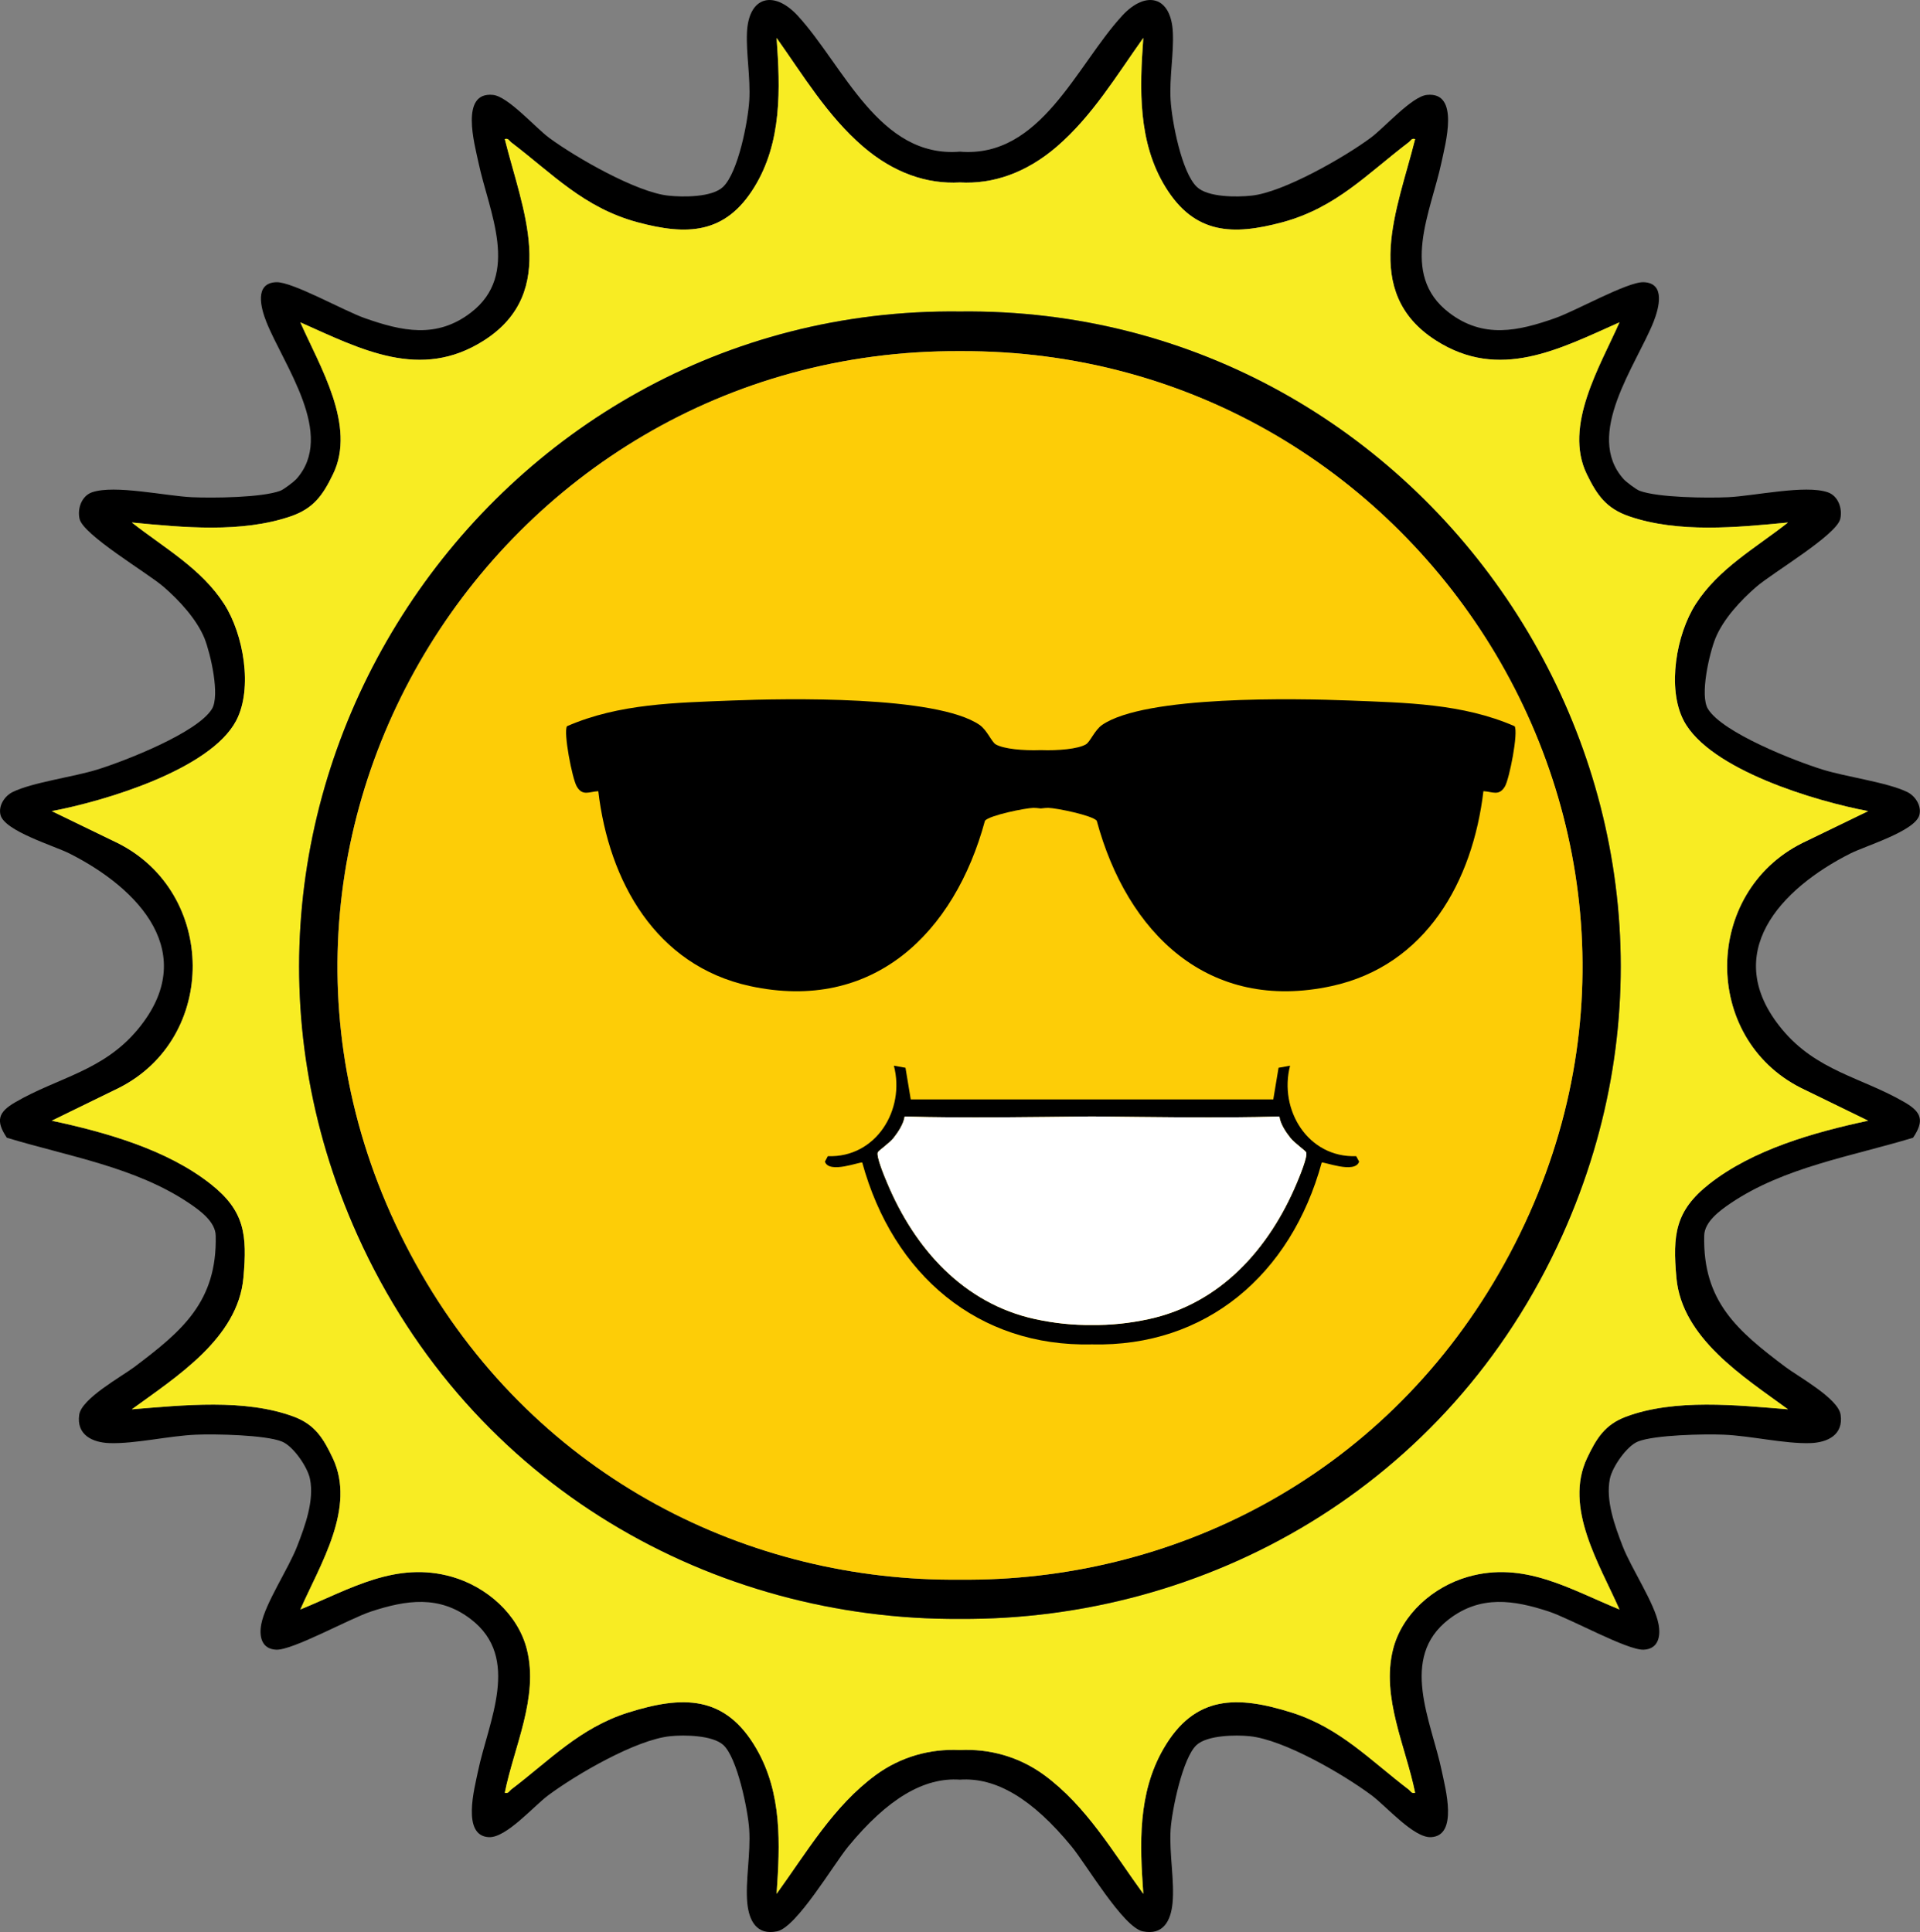 <?xml version="1.0" encoding="UTF-8"?>
<svg id="Layer_2" data-name="Layer 2" xmlns="http://www.w3.org/2000/svg" viewBox="0 0 230 231.48">
  <rect x="0" y="0" width="230" height="231.48" fill="#808080" stroke="none"/>
  <defs>
    <style>
      .cls-1 {
        fill: #f8ec23;
      }

      .cls-2 {
        fill: #fdcd07;
      }

      .cls-3 {
        fill: #fff;
      }
    </style>
  </defs>
  <g id="sun">
    <g>
      <path d="M207.3,144.17c6.43-4.35,14.57-5.64,21.87-7.86,1.37-2.04,1.03-3.07-1.02-4.25-5.11-2.98-10.54-3.72-14.7-8.77-7.46-9.04-.15-16.83,8.22-21.04,1.85-.93,7.78-2.69,8.26-4.62.27-1.08-.48-2.26-1.46-2.74-2.41-1.17-7.31-1.8-10.18-2.7-3.28-1.02-11.94-4.4-13.69-7.25-1-1.62.16-6.64.89-8.46.93-2.3,3.04-4.57,4.92-6.19,1.93-1.67,9.6-6.19,10.04-8.13.28-1.24-.25-2.75-1.5-3.18-2.69-.93-8.83.45-11.95.59-2.5.11-8.36.06-10.59-.77-.4-.14-1.62-1.07-1.9-1.38-4.8-5.33,1.51-13.68,3.58-18.88.62-1.59,1.48-4.63-1.19-4.73-1.91-.08-8.2,3.47-10.59,4.3-4.47,1.58-8.63,2.49-12.73-.65-6-4.59-2.15-12.11-.9-18.02.45-2.17,2.23-8.47-1.74-8.07-1.81.18-5.11,3.94-6.74,5.14-3.16,2.34-10.46,6.53-14.27,6.93-1.74.19-5.26.22-6.57-1.06-1.82-1.76-2.98-7.87-3.13-10.38-.16-2.7.39-5.57.27-8.1-.19-4.34-3.21-5.12-6.07-2.02-5.5,5.97-9.74,17.09-19.44,16.29-9.69.8-13.94-10.32-19.43-16.29-2.87-3.1-5.89-2.32-6.08,2.02-.11,2.53.43,5.4.28,8.1-.15,2.51-1.32,8.62-3.13,10.38-1.32,1.28-4.83,1.25-6.57,1.06-3.82-.4-11.11-4.59-14.28-6.93-1.63-1.2-4.92-4.96-6.73-5.14-3.97-.4-2.2,5.9-1.74,8.07,1.24,5.91,5.09,13.43-.91,18.02-4.09,3.14-8.25,2.23-12.72.65-2.39-.83-8.69-4.38-10.59-4.3-2.67.1-1.82,3.14-1.19,4.73,2.06,5.2,8.38,13.55,3.58,18.88-.29.31-1.51,1.24-1.9,1.38-2.23.83-8.1.88-10.59.77-3.12-.14-9.26-1.52-11.96-.59-1.24.43-1.78,1.94-1.5,3.18.44,1.94,8.11,6.46,10.05,8.13,1.88,1.62,3.98,3.89,4.92,6.19.72,1.82,1.88,6.84.89,8.46-1.75,2.85-10.42,6.23-13.7,7.25-2.87.9-7.77,1.53-10.17,2.7-.98.48-1.73,1.66-1.46,2.74.47,1.93,6.4,3.69,8.25,4.62,8.37,4.21,15.69,12,8.23,21.04-4.17,5.05-9.59,5.79-14.71,8.77-2.04,1.18-2.38,2.21-1.01,4.25,7.3,2.22,15.43,3.51,21.86,7.86,1.29.87,3.12,2.2,3.16,3.86.19,7.92-4.03,11.44-9.72,15.73-1.58,1.19-6.34,3.79-6.63,5.74-.35,2.41,1.58,3.34,3.67,3.4,3.08.09,7.1-.88,10.33-1.01,2.27-.1,8.3.02,10.28.82,1.35.54,3.07,3.04,3.36,4.46.54,2.6-.59,5.66-1.53,8.08-1.05,2.72-3.82,6.82-4.3,9.34-.28,1.47.03,2.98,1.79,3.06,1.96.08,8.78-3.72,11.34-4.57,4.23-1.39,8.19-1.99,11.97.91,6.06,4.64,2.1,12.26.86,18.23-.41,2-1.99,7.74,1.31,7.89,2.08.09,5.37-3.73,7.11-5.02,3.38-2.51,10.51-6.67,14.63-7.08,1.66-.17,5.03-.12,6.33,1.05,1.68,1.52,2.97,7.85,3.11,10.14.19,2.84-.48,6.2-.23,8.81.21,2.11,1.12,3.89,3.57,3.38,2.34-.48,6.74-7.99,8.52-10.16,4.71-5.73,9.08-8.31,13.38-8.01,4.31-.3,8.68,2.28,13.38,8.01,1.78,2.17,6.18,9.68,8.52,10.16,2.46.51,3.37-1.27,3.57-3.38.26-2.61-.41-5.97-.23-8.81.15-2.29,1.44-8.62,3.12-10.14,1.29-1.17,4.66-1.22,6.33-1.05,4.12.41,11.25,4.57,14.62,7.08,1.74,1.29,5.04,5.11,7.11,5.02,3.31-.15,1.72-5.89,1.31-7.89-1.23-5.97-5.2-13.59.86-18.23,3.79-2.9,7.75-2.3,11.97-.91,2.57.85,9.38,4.65,11.35,4.57,1.75-.08,2.06-1.59,1.78-3.06-.47-2.52-3.24-6.62-4.3-9.34-.93-2.42-2.06-5.48-1.53-8.08.29-1.42,2.02-3.92,3.36-4.46,1.98-.8,8.01-.92,10.28-.82,3.23.13,7.26,1.1,10.34,1.01,2.09-.06,4.02-.99,3.66-3.4-.28-1.95-5.05-4.55-6.63-5.74-5.69-4.29-9.9-7.81-9.71-15.73.04-1.66,1.87-2.99,3.15-3.86ZM200.82,153.08c.65,7.26,8.07,11.89,13.37,15.77-6.12-.49-13.55-1.31-19.43.89-2.51.95-3.52,2.59-4.64,4.95-2.81,5.94,1.5,12.73,3.88,18.14-5.98-2.44-11.44-5.84-18.17-3.91-4.12,1.18-7.9,4.46-8.96,8.71-1.43,5.72,1.53,11.62,2.65,17.16-.44.12-.5-.18-.76-.38-4.59-3.49-8.25-7.4-14-9.22-6.56-2.07-11.65-2.13-15.38,4.32-3.1,5.36-2.85,11.41-2.42,17.39-3.62-4.98-6.81-10.52-11.88-14.24-3.01-2.2-6.57-3.17-10.09-2.99-3.52-.18-7.08.79-10.08,2.99-5.07,3.72-8.27,9.26-11.88,14.24.42-5.98.68-12.03-2.42-17.39-3.73-6.45-8.83-6.39-15.39-4.32-5.75,1.82-9.4,5.73-14,9.22-.25.2-.32.5-.75.38,1.11-5.54,4.08-11.44,2.65-17.16-1.06-4.25-4.85-7.53-8.96-8.71-6.73-1.93-12.2,1.47-18.18,3.91,2.38-5.41,6.7-12.2,3.88-18.14-1.12-2.36-2.12-4-4.64-4.95-5.87-2.2-13.31-1.38-19.43-.89,5.31-3.88,12.72-8.51,13.37-15.77.46-5.12.17-8-3.92-11.22-5.24-4.14-12.59-6.21-19.04-7.59l8.05-3.93c11.89-6.01,11.72-23.38-.15-29.33l-7.9-3.83c6.2-1.16,19.01-4.95,22.1-10.85,2.02-3.87.87-10.36-1.45-13.97-2.75-4.27-7.21-6.73-11.06-9.76,6.12.59,13.15,1.29,19.07-.75,2.71-.94,3.82-2.52,5.04-5.05,2.81-5.78-1.6-12.92-3.92-18.18,7.26,3.23,14.4,7.03,22,2.17,9.08-5.81,4.53-15.89,2.49-24.13.43-.12.5.18.75.38,5.02,3.82,8.72,7.85,15.15,9.59,5.95,1.6,10.51,1.44,13.98-4.19,3.33-5.39,3.13-11.79,2.68-17.9,3.21,4.53,6.08,9.33,10.34,13.01,3.69,3.18,7.69,4.53,11.62,4.31,3.94.22,7.94-1.13,11.63-4.31,4.25-3.68,7.12-8.48,10.34-13.01-.45,6.11-.66,12.51,2.67,17.9,3.48,5.63,8.03,5.79,13.99,4.19,6.43-1.74,10.12-5.77,15.14-9.59.26-.2.32-.5.76-.38-2.04,8.24-6.6,18.32,2.49,24.13,7.6,4.86,14.73,1.06,21.99-2.17-2.32,5.26-6.72,12.4-3.92,18.18,1.23,2.53,2.34,4.11,5.05,5.05,5.92,2.04,12.94,1.34,19.06.75-3.84,3.03-8.3,5.49-11.05,9.76-2.33,3.61-3.47,10.1-1.45,13.97,3.08,5.9,15.89,9.69,22.1,10.85l-7.9,3.83c-11.88,5.95-12.05,23.32-.16,29.33l8.06,3.93c-6.46,1.38-13.8,3.45-19.05,7.59-4.08,3.22-4.38,6.1-3.92,11.22Z"/>
      <path class="cls-1" d="M204.74,141.86c5.25-4.14,12.59-6.21,19.05-7.59l-8.06-3.93c-11.89-6.01-11.72-23.38.16-29.33l7.9-3.83c-6.21-1.16-19.02-4.95-22.1-10.85-2.02-3.87-.88-10.36,1.45-13.97,2.75-4.27,7.21-6.73,11.05-9.76-6.12.59-13.14,1.29-19.06-.75-2.71-.94-3.82-2.52-5.05-5.05-2.8-5.78,1.6-12.92,3.92-18.18-7.26,3.23-14.39,7.03-21.99,2.17-9.09-5.81-4.53-15.89-2.49-24.13-.44-.12-.5.18-.76.38-5.02,3.82-8.71,7.85-15.14,9.59-5.96,1.6-10.51,1.44-13.99-4.19-3.33-5.39-3.12-11.79-2.67-17.9-3.22,4.53-6.09,9.33-10.34,13.01-3.69,3.18-7.69,4.53-11.63,4.31-3.93.22-7.93-1.13-11.62-4.31-4.26-3.68-7.13-8.48-10.34-13.01.45,6.11.65,12.51-2.68,17.9-3.47,5.63-8.03,5.79-13.98,4.19-6.43-1.74-10.13-5.77-15.15-9.59-.25-.2-.32-.5-.75-.38,2.04,8.24,6.59,18.32-2.49,24.13-7.6,4.86-14.74,1.06-22-2.17,2.32,5.26,6.73,12.4,3.92,18.18-1.22,2.53-2.33,4.11-5.04,5.05-5.92,2.04-12.95,1.34-19.07.75,3.85,3.03,8.31,5.49,11.06,9.76,2.32,3.61,3.47,10.1,1.45,13.97-3.09,5.9-15.9,9.69-22.1,10.85l7.9,3.83c11.87,5.95,12.04,23.32.15,29.33l-8.05,3.93c6.45,1.38,13.8,3.45,19.04,7.59,4.09,3.22,4.38,6.1,3.92,11.22-.65,7.26-8.06,11.89-13.37,15.77,6.12-.49,13.56-1.31,19.43.89,2.52.95,3.52,2.59,4.64,4.95,2.82,5.94-1.5,12.73-3.88,18.14,5.98-2.44,11.45-5.84,18.18-3.91,4.11,1.18,7.9,4.46,8.96,8.71,1.43,5.72-1.54,11.62-2.65,17.16.43.12.5-.18.75-.38,4.6-3.49,8.25-7.4,14-9.22,6.56-2.07,11.66-2.13,15.39,4.32,3.1,5.36,2.84,11.41,2.42,17.39,3.61-4.98,6.81-10.52,11.88-14.24,3-2.2,6.56-3.17,10.08-2.99,3.52-.18,7.08.79,10.09,2.99,5.07,3.72,8.26,9.26,11.88,14.24-.43-5.98-.68-12.03,2.42-17.39,3.73-6.45,8.82-6.39,15.38-4.32,5.75,1.82,9.41,5.73,14,9.22.26.2.32.5.76.38-1.12-5.54-4.08-11.44-2.65-17.16,1.06-4.25,4.84-7.53,8.96-8.71,6.73-1.93,12.19,1.47,18.17,3.91-2.38-5.41-6.69-12.2-3.88-18.14,1.12-2.36,2.13-4,4.64-4.95,5.88-2.2,13.31-1.38,19.43-.89-5.3-3.88-12.72-8.51-13.37-15.77-.46-5.12-.16-8,3.92-11.22ZM187.15,148c-13.66,30.33-42.87,46.16-72.16,45.96-29.29.2-58.5-15.63-72.16-45.96-23.62-52.47,15.57-111.35,72.16-110.68,56.6-.67,95.79,58.21,72.16,110.68Z"/>
      <path d="M114.99,37.32c-56.59-.67-95.78,58.21-72.16,110.68,13.66,30.33,42.87,46.16,72.16,45.96,29.29.2,58.5-15.63,72.16-45.96,23.63-52.47-15.56-111.35-72.16-110.68ZM179.57,152.52c-14.2,24.68-39.42,37-64.58,36.74-25.15.26-50.37-12.06-64.57-36.74-28.81-50.08,8.3-110.73,64.57-110.45,56.27-.28,93.39,60.37,64.58,110.45Z"/>
      <path class="cls-2" d="M179.58,152.52c-14.2,24.68-39.42,37-64.58,36.74-25.15.26-50.37-12.06-64.57-36.74-28.81-50.08,8.3-110.73,64.57-110.45,56.27-.28,93.39,60.37,64.58,110.45Z"/>
      <path d="M180.28,94.22c-.71,1.2-1.48.63-2.58.57-1.28,10.8-6.87,20.89-18.18,23.35-14.78,3.21-24.51-6.37-28.14-19.81-.55-.65-4.84-1.52-5.8-1.54-.21,0-.52.02-.9.07-.37-.05-.68-.07-.89-.07-.96.02-5.26.89-5.8,1.54-3.64,13.44-13.37,23.02-28.15,19.81-11.3-2.46-16.9-12.55-18.17-23.35-1.1.06-1.88.63-2.58-.57-.54-.93-1.62-6.47-1.17-7.21,6.25-2.73,13.08-2.81,19.77-3.08,6.41-.25,24.49-.62,29.65,2.92.92.64,1.44,2.05,1.95,2.34.96.54,3.26.76,5.39.68,2.13.08,4.44-.14,5.39-.68.52-.29,1.04-1.7,1.96-2.34,5.15-3.54,23.23-3.17,29.64-2.92,6.69.27,13.53.35,19.77,3.08.46.74-.62,6.28-1.16,7.21Z"/>
      <g>
        <path d="M162.46,138.52c-5.78.21-9.29-5.56-7.92-10.84l-1.38.25-.63,3.79h-43.43l-.63-3.79-1.39-.25c1.38,5.28-2.14,11.05-7.91,10.84l-.35.65c.48,1.52,4.29-.04,4.47.12,3.7,13.48,13.91,22.11,27.52,21.78,13.61.33,23.83-8.3,27.52-21.78.18-.16,4,1.4,4.48-.12l-.35-.65ZM155.35,141.73c-3.3,7.87-9.15,14.46-17.76,16.32-2.32.5-4.59.73-6.78.7-2.19.03-4.46-.2-6.78-.7-8.6-1.86-14.46-8.45-17.75-16.32-.28-.65-1.38-3.27-1.11-3.7.13-.21,1.39-1.09,1.87-1.69.56-.71,1.2-1.68,1.33-2.57,7.5.21,14.96.06,22.44-.01,7.49.07,14.94.22,22.45.01.12.89.76,1.86,1.33,2.57.48.6,1.73,1.48,1.86,1.69.28.43-.83,3.05-1.1,3.7Z"/>
        <path class="cls-3" d="M155.35,141.73c-3.3,7.87-9.15,14.46-17.76,16.32-2.32.5-4.59.73-6.78.7-2.19.03-4.46-.2-6.78-.7-8.6-1.86-14.46-8.45-17.75-16.32-.28-.65-1.38-3.27-1.11-3.7.13-.21,1.39-1.09,1.87-1.69.56-.71,1.2-1.68,1.33-2.57,7.5.21,14.96.06,22.44-.01,7.49.07,14.94.22,22.45.01.12.89.76,1.86,1.33,2.57.48.6,1.73,1.48,1.86,1.69.28.43-.83,3.05-1.1,3.7Z"/>
      </g>
    </g>
  </g>
</svg>